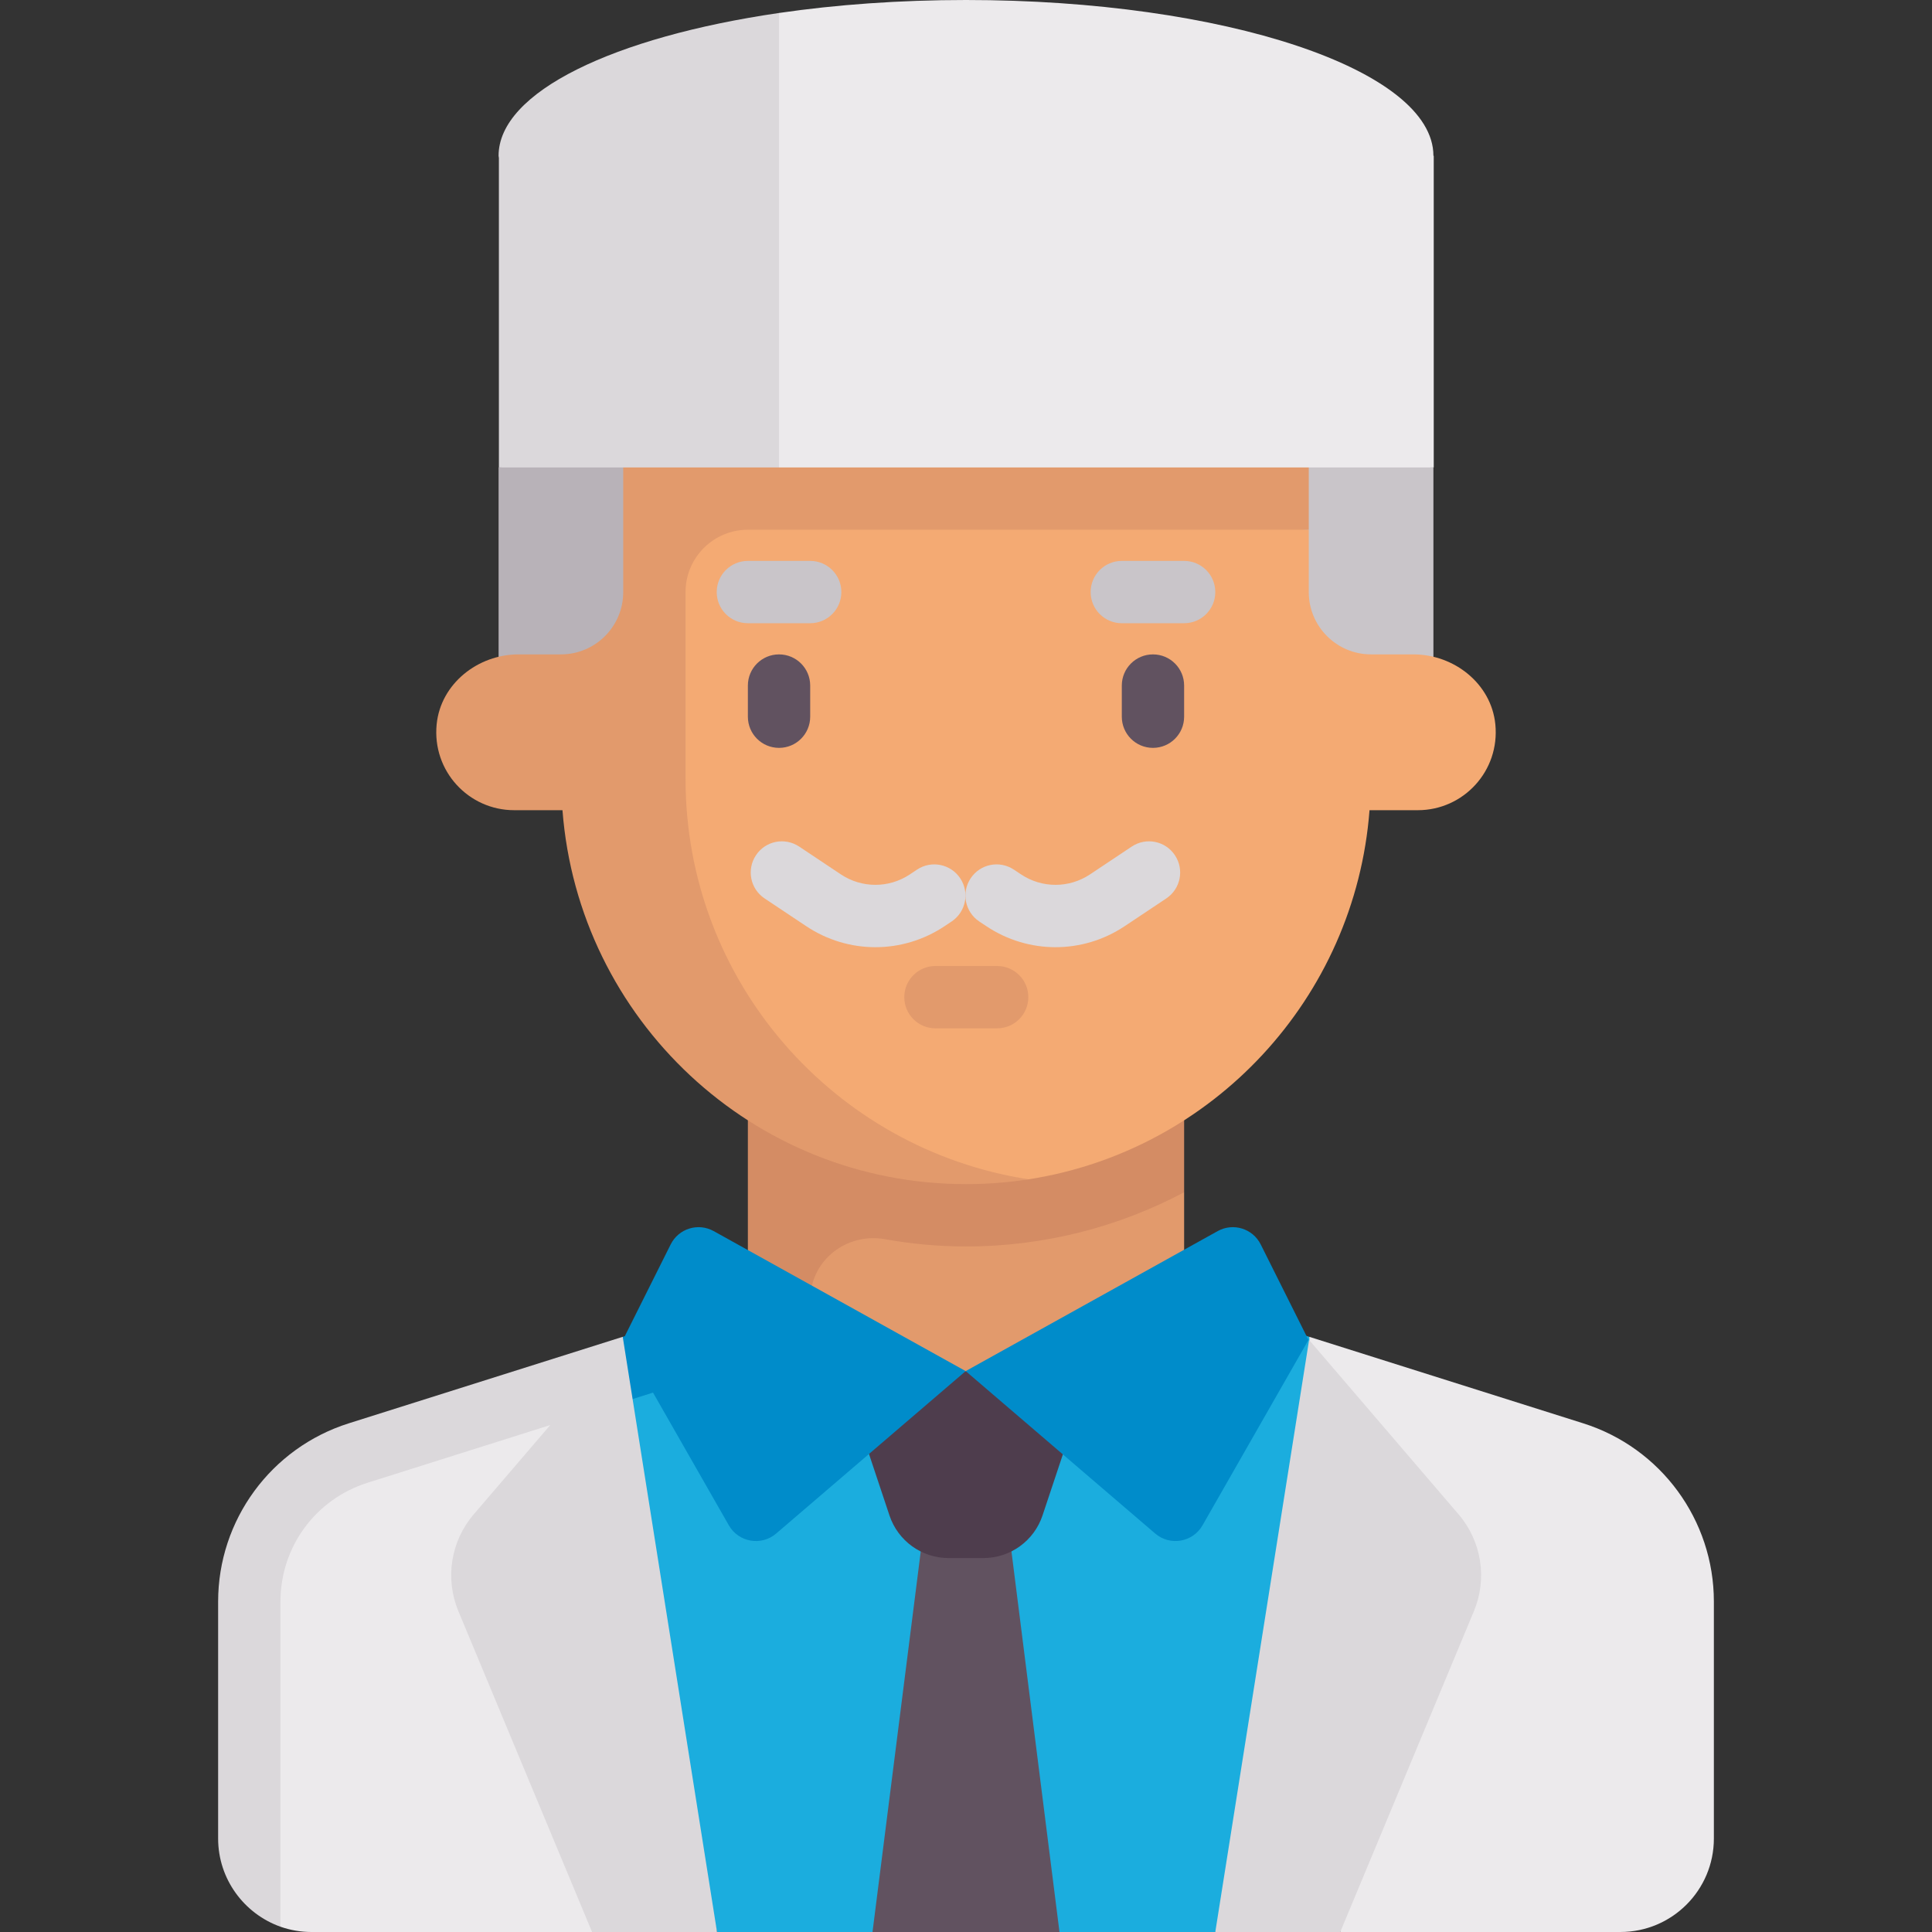 <svg id="Capa_1" enable-background="new 0 0 512 512" height="512" viewBox="0 0 512 512" width="512" xmlns="http://www.w3.org/2000/svg"><rect x="0" y="0" width="512" height="512" fill="#333333" stroke="none"/><g><path d="m346.97 354.269-50.018-15.688h-82.242l-59.513 30.826 34.821 142.593h132.046l45.114-87.426z" fill="#1badde"/><path d="m346.97 354.269 72.596 22.925c20.614 6.51 34.628 25.632 34.628 47.248v62.783c0 13.682-11.092 24.774-24.774 24.774h-74.24z" fill="#eceaec"/><path d="m159.975 369.407-64.724 13.032c-20.614 6.51-31.276 20.387-31.276 42.004v62.783l10.347 23.371c2.582.912 5.363 1.403 8.258 1.403h74.322z" fill="#eceaec"/><path d="m267.161 404.117-22.263.011-13.673 107.872h49.549z" fill="#615260"/><path d="m222.968 363.355 12.752 38.255c2.248 6.744 8.559 11.293 15.668 11.293h9.224c7.109 0 13.42-4.549 15.668-11.293l12.752-38.255z" fill="#4e3d4d"/><path d="m313.806 363.355h-104.311v-42.165l104.311-5.222z" fill="#e29a6c"/><path d="m198.194 371.613h16.516v-27.04c0-10.47 9.562-18.019 19.867-16.167 6.953 1.249 14.106 1.917 21.423 1.917 20.89 0 40.542-5.222 57.806-14.354v-43.452h-115.612z" fill="#d48c64"/><path d="m181.677 181.677h-49.548v-57.806l49.548-8.258z" fill="#b8b2b8"/><path d="m379.871 181.677h-49.548v-66.064l49.548 8.258z" fill="#c9c5c9"/><path d="m374.564 173.419h-11.21c-9.122 0-16.516-7.395-16.516-16.516v-16.516l-169.488-9.025-10.425 83.347c4.23 55.419 32.572 98.335 89.075 98.335 5.642 0 16.585-.513 16.585-.513 48.726-7.565 86.545-47.937 90.352-97.822h12.804c12.105 0 21.776-10.417 20.538-22.775-1.075-10.745-10.916-18.515-21.715-18.515z" fill="#f4aa73"/><g><path d="m165.161 115.613v41.29c0 9.122-7.395 16.516-16.516 16.516h-11.208c-10.799 0-20.64 7.77-21.717 18.515-1.238 12.358 8.433 22.775 20.538 22.775h12.804c4.23 55.419 50.435 99.097 106.938 99.097 5.649 0 11.174-.433 16.585-1.275-51.454-7.941-90.908-52.403-90.908-106.08v-49.548c0-9.122 7.395-16.516 16.516-16.516h148.645v-24.774z" fill="#e29a6c"/></g><path d="m189.135 326.253c-4.11-2.283-9.294-.679-11.397 3.526l-12.158 24.317-.55.174-1.343 17.745 9.368-2.958 20.098 35.172c2.572 4.501 8.608 5.547 12.544 2.173l50.22-43.045z" fill="#008cca"/><path d="m334.097 329.779c-2.102-4.205-7.287-5.809-11.397-3.526l-66.783 37.102 50.219 43.045c3.936 3.374 9.972 2.329 12.544-2.173l28.075-49.131z" fill="#008cca"/><path d="m206.452 198.194c-4.565 0-8.258-3.698-8.258-8.258v-8.258c0-4.56 3.694-8.258 8.258-8.258s8.258 3.698 8.258 8.258v8.258c0 4.56-3.694 8.258-8.258 8.258z" fill="#615260"/><path d="m305.548 198.194c-4.565 0-8.258-3.698-8.258-8.258v-8.258c0-4.56 3.694-8.258 8.258-8.258 4.565 0 8.258 3.698 8.258 8.258v8.258c0 4.56-3.693 8.258-8.258 8.258z" fill="#615260"/><path d="m214.71 165.161h-16.516c-4.565 0-8.258-3.698-8.258-8.258s3.694-8.258 8.258-8.258h16.516c4.565 0 8.258 3.698 8.258 8.258s-3.694 8.258-8.258 8.258z" fill="#c9c5c9"/><path d="m313.806 165.161h-16.516c-4.565 0-8.258-3.698-8.258-8.258s3.694-8.258 8.258-8.258h16.516c4.565 0 8.258 3.698 8.258 8.258s-3.693 8.258-8.258 8.258z" fill="#c9c5c9"/><path d="m379.871 41.29c0-22.804-55.459-41.29-123.871-41.29-17.617 0-34.375 1.226-49.549 3.436l-19.436 70.261 19.436 50.174h173.502v-82.581z" fill="#eceaec"/><path d="m165.03 354.269-72.596 22.925c-20.614 6.51-34.628 25.632-34.628 47.249v62.783c0 10.771 6.916 19.958 16.516 23.371v-86.153c0-14.48 9.282-27.137 23.089-31.5l48.414-15.289-20.29 23.671c-6.085 7.099-7.655 17.02-4.059 25.651l35.427 85.023h33.115z" fill="#dbd8db"/><path d="m264.258 272.516h-16.355c-4.565 0-8.258-3.698-8.258-8.258s3.694-8.258 8.258-8.258h16.355c4.565 0 8.258 3.698 8.258 8.258s-3.693 8.258-8.258 8.258z" fill="#e29a6c"/><g fill="#dbd8db"><path d="m231.985 251.016c-6.379 0-12.758-1.855-18.323-5.565l-11.032-7.355c-3.798-2.528-4.823-7.657-2.29-11.452 2.516-3.802 7.637-4.831 11.452-2.29l11.032 7.355c5.565 3.71 12.758 3.71 18.323 0l1.871-1.25c3.798-2.532 8.919-1.504 11.452 2.298 2.532 3.794 1.5 8.923-2.29 11.452l-1.871 1.246c-5.565 3.706-11.944 5.561-18.324 5.561z"/><path d="m279.719 251.016c-6.379 0-12.758-1.855-18.323-5.565l-1.871-1.242c-3.79-2.528-4.823-7.657-2.29-11.452 2.524-3.802 7.637-4.831 11.452-2.298l1.871 1.246c5.573 3.722 12.766 3.71 18.323.004l11.032-7.355c3.806-2.54 8.927-1.512 11.452 2.29 2.532 3.794 1.508 8.923-2.29 11.452l-11.032 7.355c-5.566 3.71-11.945 5.565-18.324 5.565z"/><path d="m206.452 123.871v-120.434c-43.732 6.374-74.323 20.925-74.323 37.853 0 .183.075.36.082.542v82.038h74.241z"/><path d="m346.921 355.097 39.625 46.23c6.085 7.099 7.655 17.02 4.059 25.651l-35.426 85.022h-33.115z"/></g></g></svg>